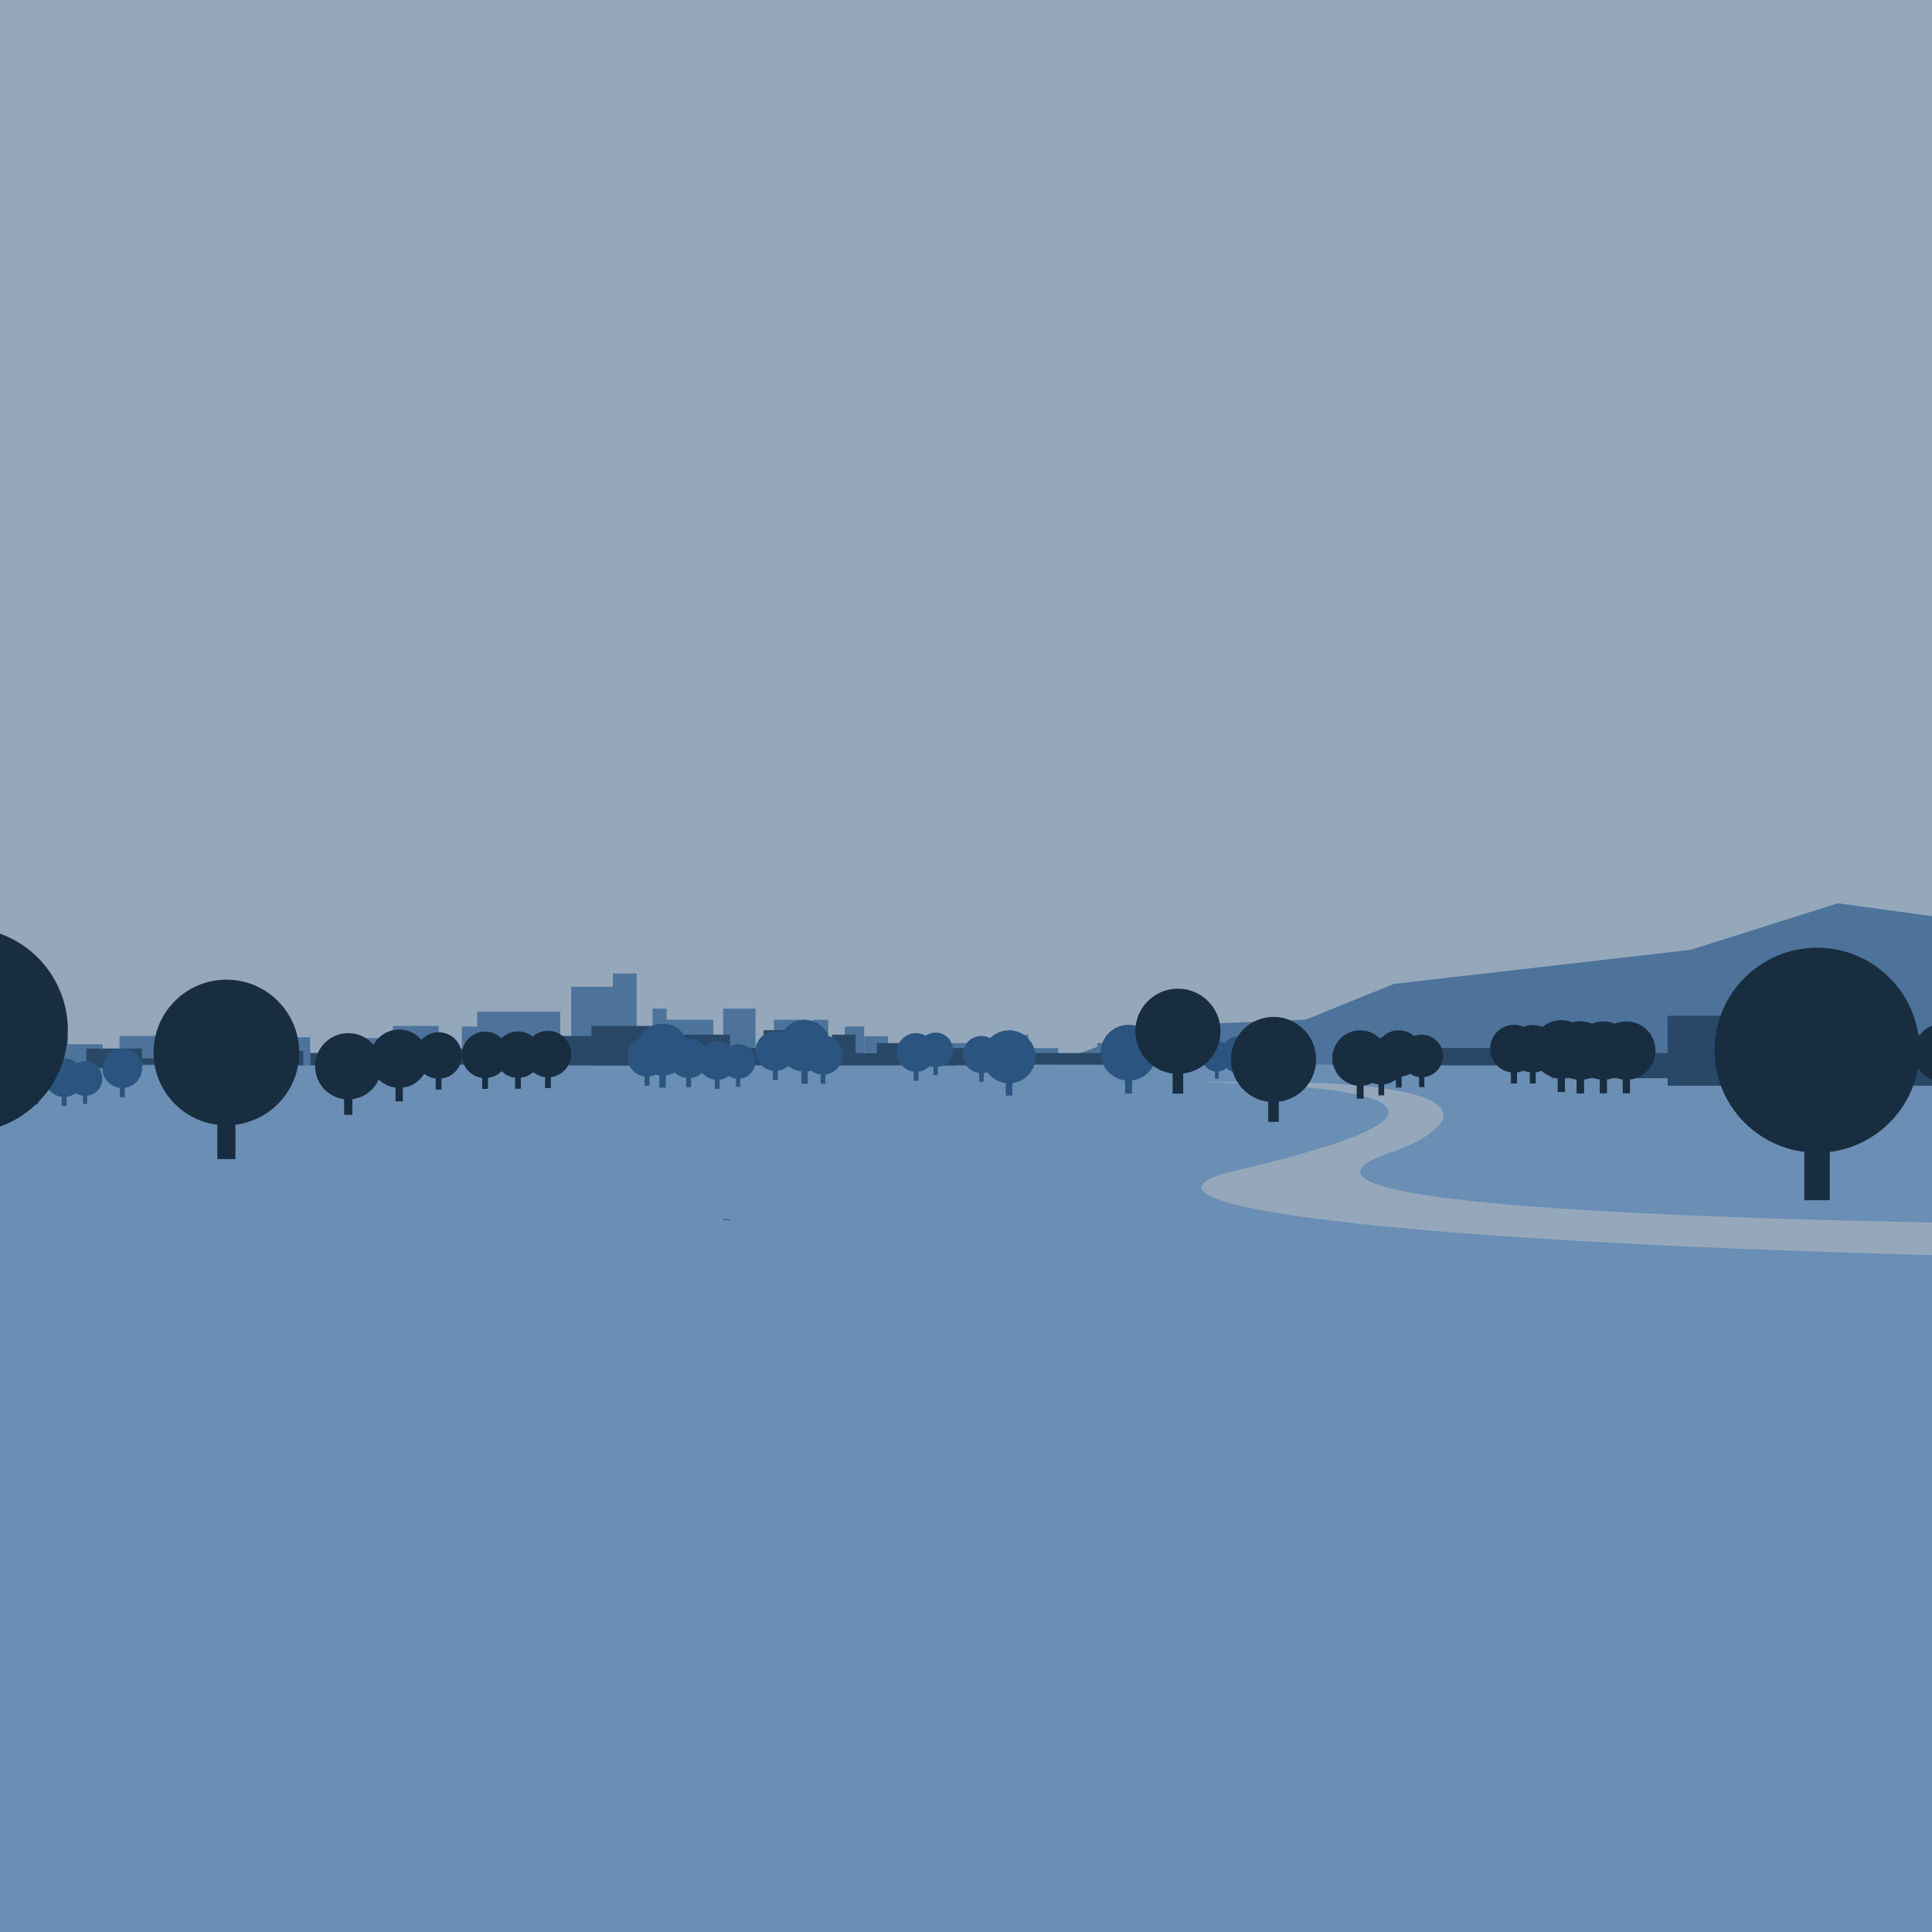 <svg
	version="1.1"
	xmlns="http://www.w3.org/2000/svg"
	xmlns:xlink="http://www.w3.org/1999/xlink" x="0" y="0"
	viewBox="0, 0, 3000, 3000"
	width="100%" height="100%"
	preserveAspectRatio="xMidYMid slice"
>
  <title>
    Christchurch
  </title>
  <g id="Background" class="lightest">
    <rect x="0" y="0" width="3000" height="3000" fill="#FFFFFF"/>
  </g>
  <g id="Bg" class="lightest">
    <path d="M-0,0 L3000,0 L3000,3000 L-0,3000 z" fill="#95A8BB" id="Shape"/>
  </g>
  <g id="Hills_6" class="lighter">
    <path d="M3093.962,1435.503 L2853.756,1402.583 L2625.396,1474.85 L2164.333,1527.802 L2027.683,1583.251 L1791.559,1593.064 L1600,1663.839 L1620.505,1739.83 L3163.393,1814.506 L3163.393,1390.539 L3093.962,1435.503 z" fill="#4D739B"/>
  </g>
  <g id="Grass" class="lighter">
    <path d="M0,1653.072 L3000,1653.072 L3000,2999.999 L0,2999.999 z" fill="#6A8EB4"/>
  </g>
  <g id="River" class="lightest">
    <path d="M3061.638,1835.815 C2437.785,1858.712 2895.844,1714.66 2513.485,1704.673 C1697.381,1683.358 2117.263,1642.732 1849.176,1642.732 C1581.088,1642.732 774.01,1595.75 774.01,1595.75 C774.01,1595.75 916.955,1595.749 916.955,1595.749 C916.955,1595.749 985.631,1595.75 1214.814,1595.75 C1443.997,1595.75 1565.366,1594.621 1735.317,1594.621 C1905.268,1594.621 2229.872,1590.069 2336.87,1595.75 C2443.868,1601.43 2933.62,1627.346 3000,1627.346 C3066.38,1627.346 3061.638,1835.815 3061.638,1835.815 z" fill="#FFFFFF" display="none"/>
    <path d="M2825.189,1791.135 C2203.145,1791.135 1698.879,1771.024 1698.879,1746.216 C1698.879,1721.407 2203.145,1701.296 2825.189,1701.296 C3447.232,1701.296 3951.499,1721.407 3951.499,1746.216 C3951.499,1771.024 3447.232,1791.135 2825.189,1791.135 z" fill="#95A8BB" display="none"/>
    <path d="M1866.791,1680.573 C2162.959,1685.248 2310.094,1726.515 1920.408,1817.269 C1662.167,1877.411 2318.618,1960.262 3951.243,1960.262 C4349.539,1960.262 4049.985,1904.637 3779.347,1904.637 C2064.481,1904.637 2025.431,1834.645 2160.168,1789.361 C2247.37,1760.054 2374.604,1669.713 1866.791,1680.573 z" fill="#95A8BB"/>
    <path d="M2680.163,1784.088 C3352.21,1794.214 3686.078,1883.584 2801.827,2080.131 C2215.843,2210.38 2935.077,2223.897 3838.865,2223.897 C4742.651,2223.897 4777.157,1981.239 4163.045,1981.239 C3548.933,1981.239 3261.491,1967.837 3464.233,1925.711 C3666.975,1883.584 3832.458,1760.568 2680.163,1784.088 z" fill="#95A8BB" display="none"/>
  </g>
  <g id="City_2" class="lighter">
    <path d="M1035.237,1583.483 L1107.631,1583.483 L1107.631,1654.314 L1035.237,1654.314 z" fill="#4D739B"/>
    <path d="M1122.908,1566.266 L1173.183,1566.266 L1173.183,1654.313 L1122.908,1654.313 z" fill="#4D739B"/>
    <path d="M740.976,1570.928 L869.918,1570.928 L869.918,1653.185 L740.976,1653.185 z" fill="#4D739B"/>
    <path d="M610.121,1593.064 L681.121,1593.064 L681.121,1654.313 L610.121,1654.313 z" fill="#4D739B"/>
    <path d="M501.621,1627.404 L566.621,1627.404 L566.621,1653.185 L501.621,1653.185 z" fill="#4D739B"/>
    <path d="M381.121,1593.064 L434.121,1593.064 L434.121,1653.185 L381.121,1653.185 z" fill="#4D739B"/>
    <path d="M437.845,1610.563 L481.628,1610.563 L481.628,1654.314 L437.845,1654.314 z" fill="#4D739B"/>
    <path d="M951.703,1532.279 L977.854,1532.279 L977.854,1606.6 L951.703,1606.6 z" fill="#4D739B"/>
    <path d="M886.965,1532.279 L951.703,1532.279 L951.703,1627.404 L886.965,1627.404 z" fill="#4D739B"/>
    <path d="M951.703,1511.627 L988.588,1511.627 L988.588,1604.232 L951.703,1604.232 z" fill="#4D739B"/>
    <path d="M1225.918,1619.699 L1311.692,1619.699 L1311.692,1654.314 L1225.918,1654.314 z" fill="#4D739B"/>
    <path d="M1434.776,1619.699 L1507.471,1619.699 L1507.471,1646.668 L1434.776,1646.668 z" fill="#4D739B"/>
    <path d="M1311.691,1593.99 L1341.958,1593.99 L1341.958,1649.421 L1311.691,1649.421 z" fill="#4D739B"/>
    <path d="M1703.849,1619.699 L1725.234,1619.699 L1725.234,1653.185 L1703.849,1653.185 z" fill="#4D739B"/>
    <path d="M1748.351,1593.064 L1784.716,1593.064 L1784.716,1653.185 L1748.351,1653.185 z" fill="#4D739B"/>
    <path d="M1558.025,1606.599 L1596.757,1606.599 L1596.757,1646.668 L1558.025,1646.668 z" fill="#4D739B"/>
    <path d="M1531.31,1612.544 L1571.518,1612.544 L1571.518,1653.185 L1531.31,1653.185 z" fill="#4D739B"/>
    <path d="M1201.621,1583.483 L1250.576,1583.483 L1250.576,1635.11 L1201.621,1635.11 z" fill="#4D739B"/>
    <path d="M1262.621,1583.483 L1286.021,1583.483 L1286.021,1627.404 L1262.621,1627.404 z" fill="#4D739B"/>
    <path d="M1013.232,1566.266 L1035.236,1566.266 L1035.236,1619.699 L1013.232,1619.699 z" fill="#4D739B"/>
    <path d="M1341.958,1609.176 L1378.975,1609.176 L1378.975,1635.11 L1341.958,1635.11 z" fill="#4D739B"/>
    <path d="M185.548,1608.623 L256.646,1608.623 L256.646,1654.314 L185.548,1654.314 z" fill="#4D739B"/>
    <path d="M77.89,1610.563 L105.328,1610.563 L105.328,1654.314 L77.89,1654.314 z" fill="#4D739B"/>
    <path d="M105.328,1621.408 L159.223,1621.408 L159.223,1658.744 L105.328,1658.744 z" fill="#4D739B"/>
    <path d="M1596.757,1627.404 L1643.234,1627.404 L1643.234,1643.375 L1596.757,1643.375 z" fill="#4D739B"/>
    <path d="M1013.232,3143.865 L1013.232,3143.865 L1013.232,3163.68 L1013.232,3163.68 z" fill="#4D739B"/>
    <path d="M717.174,1593.99 L749.115,1593.99 L749.115,1637.137 L717.174,1637.137 z" fill="#4D739B"/>
    <path d="M556.313,1611.979 L647.19,1611.979 L647.19,1639.466 L556.313,1639.466 z" fill="#4D739B"/>
  </g>
  <g id="City" class="primary">
    <path d="M1122.908,1893.125 L1133.452,1893.125 L1133.452,1894.379 L1122.908,1894.379 z" fill="#294867"/>
    <path d="M359.049,1627.404 L464.614,1627.404 L464.614,1653.185 L359.049,1653.185 z" fill="#294867"/>
    <path d="M642.611,1619.699 L705.274,1619.699 L705.274,1654.314 L642.611,1654.314 z" fill="#294867"/>
    <path d="M768.211,1619.699 L856.054,1619.699 L856.054,1654.314 L768.211,1654.314 z" fill="#294867"/>
    <path d="M1185.849,1599.665 L1225.918,1599.665 L1225.918,1646.668 L1185.849,1646.668 z" fill="#294867"/>
    <path d="M1748.351,1619.699 L1848.522,1619.699 L1848.522,1653.185 L1748.351,1653.185 z" fill="#294867"/>
    <path d="M1558.025,1635.11 L1725.234,1635.11 L1725.234,1653.185 L1558.025,1653.185 z" fill="#294867"/>
    <path d="M1452.46,1627.404 L1558.025,1627.404 L1558.025,1654.313 L1452.46,1654.313 z" fill="#294867"/>
    <path d="M1286.021,1635.11 L1485.593,1635.11 L1485.593,1654.313 L1286.021,1654.313 z" fill="#294867"/>
    <path d="M1099.89,1627.404 L1250.575,1627.404 L1250.575,1654.313 L1099.89,1654.313 z" fill="#294867"/>
    <path d="M918.454,1593.064 L1047.998,1593.064 L1047.998,1654.314 L918.454,1654.314 z" fill="#294867"/>
    <path d="M841.38,1608.623 L988.588,1608.623 L988.588,1654.313 L841.38,1654.313 z" fill="#294867"/>
    <path d="M960.078,1606.599 L1133.452,1606.599 L1133.452,1654.313 L960.078,1654.313 z" fill="#294867"/>
    <path d="M1291.952,1606.6 L1328.561,1606.6 L1328.561,1651.459 L1291.952,1651.459 z" fill="#294867"/>
    <path d="M1361.757,1619.699 L1422.254,1619.699 L1422.254,1651.459 L1361.757,1651.459 z" fill="#294867"/>
    <path d="M134,1628.161 L220.389,1628.161 L220.389,1658.744 L134,1658.744 z" fill="#294867"/>
    <path d="M46.5,1637.137 L93,1637.137 L93,1658.744 L46.5,1658.744 z" fill="#294867"/>
    <path d="M220.389,1643.375 L243.064,1643.375 L243.064,1653.186 L220.389,1653.186 z" fill="#294867"/>
    <path d="M387.102,1586.011 L434.121,1586.011 L434.121,1674.237 L387.102,1674.237 z" fill="#294867"/>
    <path d="M446.431,1631.881 L470.9,1631.881 L470.9,1654.314 L446.431,1654.314 z" fill="#294867"/>
    <path d="M481.628,1635.11 L499.534,1635.11 L499.534,1654.314 L481.628,1654.314 z" fill="#294867"/>
    <path d="M705.274,1628.161 L763.914,1628.161 L763.914,1653.185 L705.274,1653.185 z" fill="#294867"/>
  </g>
  <g id="City2a" class="primary">
    <path d="M1924.003,1627.404 L2031.002,1627.404 L2031.002,1653.185 L1924.003,1653.185 z" fill="#294867"/>
    <path d="M2068.937,1635.11 L2208.035,1635.11 L2208.035,1653.185 L2068.937,1653.185 z" fill="#294867"/>
    <path d="M2234.861,1627.404 L2372.423,1627.404 L2372.423,1654.314 L2234.861,1654.314 z" fill="#294867"/>
    <path d="M2372.423,1606.599 L2460.94,1606.599 L2460.94,1654.313 L2372.423,1654.313 z" fill="#294867"/>
    <path d="M2440.513,1635.11 L2847.106,1635.11 L2847.106,1654.314 L2440.513,1654.314 z" fill="#294867"/>
    <path d="M2822.787,1606.599 L3046.511,1606.599 L3046.511,1654.313 L2822.787,1654.313 z" fill="#294867"/>
    <path d="M3025.113,1635.11 L3236.192,1635.11 L3236.192,1654.314 L3025.113,1654.314 z" fill="#294867"/>
    <path d="M3195.337,1635.11 L3333.621,1635.11 L3333.621,1685.91 L3195.337,1685.91 z" fill="#294867"/>
    <path d="M3098.066,1653.185 L3207.982,1653.185 L3207.982,1674.237 L3098.066,1674.237 z" fill="#294867"/>
    <path d="M2409.386,1653.185 L2951.186,1653.185 L2951.186,1674.237 L2409.386,1674.237 z" fill="#294867"/>
    <path d="M2874.342,1635.11 L3025.112,1635.11 L3025.112,1685.91 L2874.342,1685.91 z" fill="#294867"/>
    <path d="M2991.067,1635.11 L3236.191,1635.11 L3236.191,1685.91 L2991.067,1685.91 z" fill="#294867"/>
    <path d="M3186.582,1566.266 L3376.261,1566.266 L3376.261,1701.296 L3186.582,1701.296 z" fill="#294867"/>
    <path d="M2589.548,1577.27 L2727.673,1577.27 L2727.673,1685.91 L2589.548,1685.91 z" fill="#294867"/>
  </g>
  <g id="lightTrees" class="darker">
    <g>
      <path d="M1561.688,1663.31 L1571.923,1663.31 L1571.923,1701.296 L1561.688,1701.296 z" fill="#2B5580"/>
      <path d="M1566.805,1682.2 C1544.061,1682.2 1525.623,1663.762 1525.623,1641.017 C1525.623,1618.273 1544.061,1599.835 1566.805,1599.835 C1589.55,1599.835 1607.988,1618.273 1607.988,1641.017 C1607.988,1663.762 1589.55,1682.2 1566.805,1682.2 z" fill="#2B5580"/>
    </g>
    <g>
      <path d="M1520.325,1653.072 L1527.493,1653.072 L1527.493,1679.672 L1520.325,1679.672 z" fill="#2B5580"/>
      <path d="M1523.909,1666.3 C1507.982,1666.3 1495.071,1653.388 1495.071,1637.462 C1495.071,1621.535 1507.982,1608.623 1523.909,1608.623 C1539.836,1608.623 1552.747,1621.535 1552.747,1637.462 C1552.747,1653.388 1539.836,1666.3 1523.909,1666.3 z" fill="#2B5580"/>
    </g>
    <g>
      <path d="M1418.697,1650.521 L1426.161,1650.521 L1426.161,1678.222 L1418.697,1678.222 z" fill="#2B5580"/>
      <path d="M1422.429,1664.297 C1405.843,1664.297 1392.397,1650.851 1392.397,1634.264 C1392.397,1617.678 1405.843,1604.232 1422.429,1604.232 C1439.015,1604.232 1452.461,1617.678 1452.461,1634.264 C1452.461,1650.851 1439.015,1664.297 1422.429,1664.297 z" fill="#2B5580"/>
    </g>
    <g>
      <path d="M1449.494,1644.746 L1456.163,1644.746 L1456.163,1669.497 L1449.494,1669.497 z" fill="#2B5580"/>
      <path d="M1452.829,1657.054 C1438.009,1657.054 1425.995,1645.04 1425.995,1630.221 C1425.995,1615.401 1438.009,1603.387 1452.829,1603.387 C1467.648,1603.387 1479.662,1615.401 1479.662,1630.221 C1479.662,1645.04 1467.648,1657.054 1452.829,1657.054 z" fill="#2B5580"/>
    </g>

    <g>
      <path d="M1747.07,1658.143 L1757.858,1658.143 L1757.858,1698.179 L1747.07,1698.179 z" fill="#2B5580"/>
      <path d="M1752.464,1678.052 C1728.493,1678.052 1709.061,1658.62 1709.061,1634.649 C1709.061,1610.677 1728.493,1591.245 1752.464,1591.245 C1776.436,1591.245 1795.868,1610.677 1795.868,1634.649 C1795.868,1658.62 1776.436,1678.052 1752.464,1678.052 z" fill="#2B5580"/>
    </g>

    <g>
      <path d="M1920.071,1652.933 L1927.127,1652.933 L1927.127,1679.119 L1920.071,1679.119 z" fill="#2B5580"/>
      <path d="M1923.599,1665.955 C1907.92,1665.955 1895.21,1653.245 1895.21,1637.566 C1895.21,1621.886 1907.92,1609.176 1923.599,1609.176 C1939.279,1609.176 1951.989,1621.886 1951.989,1637.566 C1951.989,1653.245 1939.279,1665.955 1923.599,1665.955 z" fill="#2B5580"/>
    </g>
    <g>
      <path d="M1886.605,1653.145 L1892.483,1653.145 L1892.483,1674.956 L1886.605,1674.956 z" fill="#2B5580"/>
      <path d="M1889.544,1663.992 C1876.485,1663.992 1865.898,1653.405 1865.898,1640.346 C1865.898,1627.286 1876.485,1616.7 1889.544,1616.7 C1902.603,1616.7 1913.19,1627.286 1913.19,1640.346 C1913.19,1653.405 1902.603,1663.992 1889.544,1663.992 z" fill="#2B5580"/>
    </g>
    <g>
      <path d="M1199.966,1648.724 L1207.568,1648.724 L1207.568,1676.934 L1199.966,1676.934 z" fill="#2B5580"/>
      <path d="M1203.767,1662.752 C1186.877,1662.752 1173.184,1649.06 1173.184,1632.169 C1173.184,1615.279 1186.877,1601.586 1203.767,1601.586 C1220.658,1601.586 1234.35,1615.279 1234.35,1632.169 C1234.35,1649.06 1220.658,1662.752 1203.767,1662.752 z" fill="#2B5580"/>
    </g>
    <g>
      <path d="M1199.966,1648.724 L1207.568,1648.724 L1207.568,1676.934 L1199.966,1676.934 z" fill="#2B5580"/>
      <path d="M1203.767,1662.752 C1186.877,1662.752 1173.184,1649.06 1173.184,1632.169 C1173.184,1615.279 1186.877,1601.586 1203.767,1601.586 C1220.658,1601.586 1234.35,1615.279 1234.35,1632.169 C1234.35,1649.06 1220.658,1662.752 1203.767,1662.752 z" fill="#2B5580"/>
    </g>
    <g>
      <path d="M1244.34,1645.601 L1254.357,1645.601 L1254.357,1682.776 L1244.34,1682.776 z" fill="#2B5580"/>
      <path d="M1249.349,1664.088 C1227.09,1664.088 1209.046,1646.044 1209.046,1623.785 C1209.046,1601.527 1227.09,1583.483 1249.349,1583.483 C1271.607,1583.483 1289.651,1601.527 1289.651,1623.785 C1289.651,1646.044 1271.607,1664.088 1249.349,1664.088 z" fill="#2B5580"/>
    </g>
    <g>
      <path d="M1274.23,1654.566 L1281.831,1654.566 L1281.831,1682.776 L1274.23,1682.776 z" fill="#2B5580"/>
      <path d="M1278.031,1668.594 C1261.14,1668.594 1247.448,1654.902 1247.448,1638.012 C1247.448,1621.121 1261.14,1607.429 1278.031,1607.429 C1294.921,1607.429 1308.614,1621.121 1308.614,1638.012 C1308.614,1654.902 1294.921,1668.594 1278.031,1668.594 z" fill="#2B5580"/>
    </g>

    <g>
      <path d="M1109.843,1663.089 L1117.308,1663.089 L1117.308,1690.791 L1109.843,1690.791 z" fill="#2B5580"/>
      <path d="M1113.575,1676.865 C1096.989,1676.865 1083.543,1663.419 1083.543,1646.833 C1083.543,1630.246 1096.989,1616.8 1113.575,1616.8 C1130.162,1616.8 1143.608,1630.246 1143.608,1646.833 C1143.608,1663.419 1130.162,1676.865 1113.575,1676.865 z" fill="#2B5580"/>
    </g>
    <g>
      <path d="M1142.787,1662.766 L1149.457,1662.766 L1149.457,1687.517 L1142.787,1687.517 z" fill="#2B5580"/>
      <path d="M1146.122,1675.075 C1131.303,1675.075 1119.289,1663.061 1119.289,1648.241 C1119.289,1633.422 1131.303,1621.408 1146.122,1621.408 C1160.942,1621.408 1172.956,1633.422 1172.956,1648.241 C1172.956,1663.061 1160.942,1675.075 1146.122,1675.075 z" fill="#2B5580"/>
    </g>
    <g>
      <path d="M1000.855,1657.701 L1008.456,1657.701 L1008.456,1685.91 L1000.855,1685.91 z" fill="#2B5580"/>
      <path d="M1004.655,1671.729 C987.765,1671.729 974.072,1658.036 974.072,1641.146 C974.072,1624.255 987.765,1610.563 1004.655,1610.563 C1021.546,1610.563 1035.238,1624.255 1035.238,1641.146 C1035.238,1658.036 1021.546,1671.729 1004.655,1671.729 z" fill="#2B5580"/>
    </g>
    <g>
      <path d="M1023.884,1651.732 L1033.901,1651.732 L1033.901,1688.906 L1023.884,1688.906 z" fill="#2B5580"/>
      <path d="M1028.892,1670.218 C1006.634,1670.218 988.59,1652.174 988.59,1629.916 C988.59,1607.658 1006.634,1589.614 1028.892,1589.614 C1051.151,1589.614 1069.195,1607.658 1069.195,1629.916 C1069.195,1652.174 1051.151,1670.218 1028.892,1670.218 z" fill="#2B5580"/>
    </g>
    <g>
      <path d="M1065.508,1660.03 L1073.11,1660.03 L1073.11,1688.239 L1065.508,1688.239 z" fill="#2B5580"/>
      <path d="M1069.309,1674.058 C1052.419,1674.058 1038.726,1660.366 1038.726,1643.475 C1038.726,1626.585 1052.419,1612.892 1069.309,1612.892 C1086.2,1612.892 1099.892,1626.585 1099.892,1643.475 C1099.892,1660.366 1086.2,1674.058 1069.309,1674.058 z" fill="#2B5580"/>
    </g>
    <g>
      <path d="M186.005,1675.298 L193.606,1675.298 L193.606,1703.508 L186.005,1703.508 z" fill="#2B5580"/>
      <path d="M189.806,1689.327 C172.915,1689.327 159.223,1675.634 159.223,1658.744 C159.223,1641.853 172.915,1628.161 189.806,1628.161 C206.696,1628.161 220.389,1641.853 220.389,1658.744 C220.389,1675.634 206.696,1689.327 189.806,1689.327 z" fill="#2B5580"/>
    </g>
    <g>
      <path d="M186.005,1675.298 L193.606,1675.298 L193.606,1703.508 L186.005,1703.508 z" fill="#2B5580"/>
      <path d="M189.806,1689.327 C172.915,1689.327 159.223,1675.634 159.223,1658.744 C159.223,1641.853 172.915,1628.161 189.806,1628.161 C206.696,1628.161 220.389,1641.853 220.389,1658.744 C220.389,1675.634 206.696,1689.327 189.806,1689.327 z" fill="#2B5580"/>
    </g>
    <g>
      <path d="M95.882,1689.664 L103.346,1689.664 L103.346,1717.365 L95.882,1717.365 z" fill="#2B5580"/>
      <path d="M99.614,1703.439 C83.028,1703.439 69.582,1689.993 69.582,1673.407 C69.582,1656.821 83.028,1643.375 99.614,1643.375 C116.201,1643.375 129.646,1656.821 129.646,1673.407 C129.646,1689.993 116.201,1703.439 99.614,1703.439 z" fill="#2B5580"/>
    </g>
    <g>
      <path d="M128.826,1689.341 L135.496,1689.341 L135.496,1714.091 L128.826,1714.091 z" fill="#2B5580"/>
      <path d="M132.161,1701.649 C117.341,1701.649 105.328,1689.635 105.328,1674.816 C105.328,1659.996 117.341,1647.982 132.161,1647.982 C146.981,1647.982 158.994,1659.996 158.994,1674.816 C158.994,1689.635 146.981,1701.649 132.161,1701.649 z" fill="#2B5580"/>
    </g>
    <g>
      <path d="M-13.107,1684.275 L-5.505,1684.275 L-5.505,1712.484 L-13.107,1712.484 z" fill="#2B5580"/>
      <path d="M-9.306,1698.303 C-26.196,1698.303 -39.889,1684.611 -39.889,1667.72 C-39.889,1650.83 -26.196,1637.137 -9.306,1637.137 C7.585,1637.137 21.277,1650.83 21.277,1667.72 C21.277,1684.611 7.585,1698.303 -9.306,1698.303 z" fill="#2B5580"/>
    </g>
    <g>
      <path d="M9.923,1678.306 L19.94,1678.306 L19.94,1715.481 L9.923,1715.481 z" fill="#2B5580"/>
      <path d="M14.931,1696.792 C-7.327,1696.792 -25.371,1678.749 -25.371,1656.49 C-25.371,1634.232 -7.327,1616.188 14.931,1616.188 C37.189,1616.188 55.233,1634.232 55.233,1656.49 C55.233,1678.749 37.189,1696.792 14.931,1696.792 z" fill="#2B5580"/>
    </g>
    <g>
      <path d="M51.547,1686.604 L59.149,1686.604 L59.149,1714.813 L51.547,1714.813 z" fill="#2B5580"/>
      <path d="M55.348,1700.632 C38.457,1700.632 24.765,1686.94 24.765,1670.049 C24.765,1653.159 38.457,1639.466 55.348,1639.466 C72.238,1639.466 85.931,1653.159 85.931,1670.049 C85.931,1686.94 72.238,1700.632 55.348,1700.632 z" fill="#2B5580"/>
    </g>
  </g>

  <g id="darkTrees" class="darkest">
    <g>
      <path d="M2106.682,1666.264 L2117.394,1666.264 L2117.394,1706.019 L2106.682,1706.019 z" fill="#192D41"/>
      <path d="M2112.038,1686.034 C2088.235,1686.034 2068.939,1666.738 2068.939,1642.935 C2068.939,1619.132 2088.235,1599.835 2112.038,1599.835 C2135.841,1599.835 2155.137,1619.132 2155.137,1642.935 C2155.137,1666.738 2135.841,1686.034 2112.038,1686.034 z" fill="#192D41"/>
    </g>
    <g>
      <path d="M2140.384,1667.611 L2149.355,1667.611 L2149.355,1700.905 L2140.384,1700.905 z" fill="#192D41"/>
      <path d="M2144.87,1684.168 C2124.935,1684.168 2108.775,1668.008 2108.775,1648.073 C2108.775,1628.139 2124.935,1611.979 2144.87,1611.979 C2164.804,1611.979 2180.964,1628.139 2180.964,1648.073 C2180.964,1668.008 2164.804,1684.168 2144.87,1684.168 z" fill="#192D41"/>
    </g>
    <g>
      <path d="M2203.497,1657.555 L2211.714,1657.555 L2211.714,1688.049 L2203.497,1688.049 z" fill="#192D41"/>
      <path d="M2207.605,1672.719 C2189.347,1672.719 2174.545,1657.918 2174.545,1639.659 C2174.545,1621.401 2189.347,1606.6 2207.605,1606.6 C2225.864,1606.6 2240.665,1621.401 2240.665,1639.659 C2240.665,1657.918 2225.864,1672.719 2207.605,1672.719 z" fill="#192D41"/>
    </g>
    <g>
      <path d="M2167.457,1655.468 L2176.428,1655.468 L2176.428,1688.761 L2167.457,1688.761 z" fill="#192D41"/>
      <path d="M2171.942,1672.024 C2152.008,1672.024 2135.848,1655.864 2135.848,1635.93 C2135.848,1615.995 2152.008,1599.835 2171.942,1599.835 C2191.876,1599.835 2208.037,1615.995 2208.037,1635.93 C2208.037,1655.864 2191.876,1672.024 2171.942,1672.024 z" fill="#192D41"/>
    </g>
    <g>
      <path d="M1820.832,1637.157 L1837.275,1637.157 L1837.275,1698.179 L1820.832,1698.179 z" fill="#192D41"/>
      <path d="M1829.054,1667.502 C1792.517,1667.502 1762.898,1637.883 1762.898,1601.346 C1762.898,1564.809 1792.517,1535.19 1829.054,1535.19 C1865.591,1535.19 1895.21,1564.809 1895.21,1601.346 C1895.21,1637.883 1865.591,1667.502 1829.054,1667.502 z" fill="#192D41"/>
    </g>
    <g>
      <path d="M2346.363,1648.421 L2355.529,1648.421 L2355.529,1682.436 L2346.363,1682.436 z" fill="#192D41"/>
      <path d="M2350.946,1665.337 C2330.579,1665.337 2314.069,1648.826 2314.069,1628.46 C2314.069,1608.093 2330.579,1591.583 2350.946,1591.583 C2371.312,1591.583 2387.823,1608.093 2387.823,1628.46 C2387.823,1648.826 2371.312,1665.337 2350.946,1665.337 z" fill="#192D41"/>
    </g>
    <g>
      <path d="M2346.363,1648.421 L2355.529,1648.421 L2355.529,1682.436 L2346.363,1682.436 z" fill="#192D41"/>
      <path d="M2350.946,1665.337 C2330.579,1665.337 2314.069,1648.826 2314.069,1628.46 C2314.069,1608.093 2330.579,1591.583 2350.946,1591.583 C2371.312,1591.583 2387.823,1608.093 2387.823,1628.46 C2387.823,1648.826 2371.312,1665.337 2350.946,1665.337 z" fill="#192D41"/>
    </g>
    <g>
      <path d="M2418.76,1653.923 L2430.019,1653.923 L2430.019,1695.707 L2418.76,1695.707 z" fill="#192D41"/>
      <path d="M2424.389,1674.701 C2399.371,1674.701 2379.09,1654.42 2379.09,1629.402 C2379.09,1604.383 2399.371,1584.102 2424.389,1584.102 C2449.408,1584.102 2469.689,1604.383 2469.689,1629.402 C2469.689,1654.42 2449.408,1674.701 2424.389,1674.701 z" fill="#192D41"/>
    </g>
    <g>
      <path d="M2375.544,1648.421 L2384.71,1648.421 L2384.71,1682.436 L2375.544,1682.436 z" fill="#192D41"/>
      <path d="M2380.127,1665.337 C2359.76,1665.337 2343.25,1648.826 2343.25,1628.46 C2343.25,1608.093 2359.76,1591.583 2380.127,1591.583 C2400.494,1591.583 2417.004,1608.093 2417.004,1628.46 C2417.004,1648.826 2400.494,1665.337 2380.127,1665.337 z" fill="#192D41"/>
    </g>
    <g>
      <path d="M2448.245,1655.832 L2459.504,1655.832 L2459.504,1697.616 L2448.245,1697.616 z" fill="#192D41"/>
      <path d="M2453.875,1676.611 C2428.856,1676.611 2408.575,1656.329 2408.575,1631.311 C2408.575,1606.293 2428.856,1586.011 2453.875,1586.011 C2478.893,1586.011 2499.174,1606.293 2499.174,1631.311 C2499.174,1656.329 2478.893,1676.611 2453.875,1676.611 z" fill="#192D41"/>
    </g>
    <g>
      <path d="M2448.245,1655.832 L2459.504,1655.832 L2459.504,1697.616 L2448.245,1697.616 z" fill="#192D41"/>
      <path d="M2453.875,1676.611 C2428.856,1676.611 2408.575,1656.329 2408.575,1631.311 C2408.575,1606.293 2428.856,1586.011 2453.875,1586.011 C2478.893,1586.011 2499.174,1606.293 2499.174,1631.311 C2499.174,1656.329 2478.893,1676.611 2453.875,1676.611 z" fill="#192D41"/>
    </g>
    <g>
      <path d="M2519.731,1655.832 L2530.99,1655.832 L2530.99,1697.616 L2519.731,1697.616 z" fill="#192D41"/>
      <path d="M2525.361,1676.611 C2500.342,1676.611 2480.061,1656.329 2480.061,1631.311 C2480.061,1606.293 2500.342,1586.011 2525.361,1586.011 C2550.379,1586.011 2570.66,1606.293 2570.66,1631.311 C2570.66,1656.329 2550.379,1676.611 2525.361,1676.611 z" fill="#192D41"/>
    </g>
    <g>
      <path d="M2484.094,1655.832 L2495.353,1655.832 L2495.353,1697.616 L2484.094,1697.616 z" fill="#192D41"/>
      <path d="M2489.723,1676.611 C2464.705,1676.611 2444.424,1656.329 2444.424,1631.311 C2444.424,1606.293 2464.705,1586.011 2489.723,1586.011 C2514.742,1586.011 2535.023,1606.293 2535.023,1631.311 C2535.023,1656.329 2514.742,1676.611 2489.723,1676.611 z" fill="#192D41"/>
    </g>
    <g>
      <path d="M2744.405,1661.901 L2755.664,1661.901 L2755.664,1703.685 L2744.405,1703.685 z" fill="#192D41"/>
      <path d="M2750.034,1682.68 C2725.016,1682.68 2704.735,1662.398 2704.735,1637.38 C2704.735,1612.362 2725.016,1592.08 2750.034,1592.08 C2775.052,1592.08 2795.334,1612.362 2795.334,1637.38 C2795.334,1662.398 2775.052,1682.68 2750.034,1682.68 z" fill="#192D41"/>
    </g>
    <g>
      <path d="M2744.405,1661.901 L2755.664,1661.901 L2755.664,1703.685 L2744.405,1703.685 z" fill="#192D41"/>
      <path d="M2750.034,1682.68 C2725.016,1682.68 2704.735,1662.398 2704.735,1637.38 C2704.735,1612.362 2725.016,1592.08 2750.034,1592.08 C2775.052,1592.08 2795.334,1612.362 2795.334,1637.38 C2795.334,1662.398 2775.052,1682.68 2750.034,1682.68 z" fill="#192D41"/>
    </g>
    <g>
      <path d="M2815.891,1661.901 L2827.15,1661.901 L2827.15,1703.685 L2815.891,1703.685 z" fill="#192D41"/>
      <path d="M2821.521,1682.68 C2796.502,1682.68 2776.221,1662.398 2776.221,1637.38 C2776.221,1612.362 2796.502,1592.08 2821.521,1592.08 C2846.539,1592.08 2866.82,1612.362 2866.82,1637.38 C2866.82,1662.398 2846.539,1682.68 2821.521,1682.68 z" fill="#192D41"/>
    </g>
    <g>
      <path d="M2780.254,1661.901 L2791.513,1661.901 L2791.513,1703.685 L2780.254,1703.685 z" fill="#192D41"/>
      <path d="M2785.883,1682.68 C2760.865,1682.68 2740.584,1662.398 2740.584,1637.38 C2740.584,1612.362 2760.865,1592.08 2785.883,1592.08 C2810.902,1592.08 2831.183,1612.362 2831.183,1637.38 C2831.183,1662.398 2810.902,1682.68 2785.883,1682.68 z" fill="#192D41"/>
    </g>
    <g>
      <path d="M2845.376,1663.81 L2856.635,1663.81 L2856.635,1705.594 L2845.376,1705.594 z" fill="#192D41"/>
      <path d="M2851.006,1684.589 C2825.988,1684.589 2805.706,1664.308 2805.706,1639.289 C2805.706,1614.271 2825.988,1593.99 2851.006,1593.99 C2876.024,1593.99 2896.305,1614.271 2896.305,1639.289 C2896.305,1664.308 2876.024,1684.589 2851.006,1684.589 z" fill="#192D41"/>
    </g>
    <g>
      <path d="M2845.376,1663.81 L2856.635,1663.81 L2856.635,1705.594 L2845.376,1705.594 z" fill="#192D41"/>
      <path d="M2851.006,1684.589 C2825.988,1684.589 2805.706,1664.308 2805.706,1639.289 C2805.706,1614.271 2825.988,1593.99 2851.006,1593.99 C2876.024,1593.99 2896.305,1614.271 2896.305,1639.289 C2896.305,1664.308 2876.024,1684.589 2851.006,1684.589 z" fill="#192D41"/>
    </g>
    <g>
      <path d="M3047.138,1659.12 L3058.397,1659.12 L3058.397,1700.905 L3047.138,1700.905 z" fill="#192D41"/>
      <path d="M3052.768,1679.899 C3027.749,1679.899 3007.468,1659.618 3007.468,1634.599 C3007.468,1609.581 3027.749,1589.3 3052.768,1589.3 C3077.786,1589.3 3098.067,1609.581 3098.067,1634.599 C3098.067,1659.618 3077.786,1679.899 3052.768,1679.899 z" fill="#192D41"/>
    </g>
    <g>
      <path d="M3011.501,1659.12 L3022.76,1659.12 L3022.76,1700.905 L3011.501,1700.905 z" fill="#192D41"/>
      <path d="M3017.13,1679.899 C2992.112,1679.899 2971.831,1659.618 2971.831,1634.599 C2971.831,1609.581 2992.112,1589.3 3017.13,1589.3 C3042.149,1589.3 3062.43,1609.581 3062.43,1634.599 C3062.43,1659.618 3042.149,1679.899 3017.13,1679.899 z" fill="#192D41"/>
    </g>
    <g>
      <path d="M3180.076,1661.901 L3191.335,1661.901 L3191.335,1703.685 L3180.076,1703.685 z" fill="#192D41"/>
      <path d="M3185.706,1682.68 C3160.688,1682.68 3140.406,1662.399 3140.406,1637.38 C3140.406,1612.362 3160.688,1592.081 3185.706,1592.081 C3210.724,1592.081 3231.005,1612.362 3231.005,1637.38 C3231.005,1662.399 3210.724,1682.68 3185.706,1682.68 z" fill="#192D41"/>
    </g>
    <g>
      <path d="M748.783,1657.498 L757.754,1657.498 L757.754,1690.791 L748.783,1690.791 z" fill="#192D41"/>
      <path d="M753.269,1674.054 C733.334,1674.054 717.174,1657.894 717.174,1637.96 C717.174,1618.025 733.334,1601.865 753.269,1601.865 C773.203,1601.865 789.363,1618.025 789.363,1637.96 C789.363,1657.894 773.203,1674.054 753.269,1674.054 z" fill="#192D41"/>
    </g>
    <g>
      <path d="M676.594,1658.494 L685.565,1658.494 L685.565,1691.787 L676.594,1691.787 z" fill="#192D41"/>
      <path d="M681.08,1675.05 C661.145,1675.05 644.985,1658.89 644.985,1638.956 C644.985,1619.021 661.145,1602.861 681.08,1602.861 C701.014,1602.861 717.174,1619.021 717.174,1638.956 C717.174,1658.89 701.014,1675.05 681.08,1675.05 z" fill="#192D41"/>
    </g>
    <g>
      <path d="M799.821,1657.219 L808.793,1657.219 L808.793,1690.512 L799.821,1690.512 z" fill="#192D41"/>
      <path d="M804.307,1673.775 C784.373,1673.775 768.213,1657.615 768.213,1637.681 C768.213,1617.746 784.373,1601.586 804.307,1601.586 C824.241,1601.586 840.401,1617.746 840.401,1637.681 C840.401,1657.615 824.241,1673.775 804.307,1673.775 z" fill="#192D41"/>
    </g>
    <g>
      <path d="M846.386,1656.272 L855.357,1656.272 L855.357,1689.565 L846.386,1689.565 z" fill="#192D41"/>
      <path d="M850.872,1672.828 C830.937,1672.828 814.777,1656.668 814.777,1636.734 C814.777,1616.799 830.937,1600.639 850.872,1600.639 C870.806,1600.639 886.966,1616.799 886.966,1636.734 C886.966,1656.668 870.806,1672.828 850.872,1672.828 z" fill="#192D41"/>
    </g>
    <g>
      <path d="M-506.33,1661.403 L-495.071,1661.403 L-495.071,1703.187 L-506.33,1703.187 z" fill="#192D41"/>
      <path d="M-500.701,1682.182 C-525.719,1682.182 -546.001,1661.901 -546.001,1636.882 C-546.001,1611.864 -525.719,1591.583 -500.701,1591.583 C-475.683,1591.583 -455.401,1611.864 -455.401,1636.882 C-455.401,1661.901 -475.683,1682.182 -500.701,1682.182 z" fill="#192D41"/>
    </g>
    <g>
      <path d="M-506.33,1661.403 L-495.071,1661.403 L-495.071,1703.187 L-506.33,1703.187 z" fill="#192D41"/>
      <path d="M-500.701,1682.182 C-525.719,1682.182 -546.001,1661.901 -546.001,1636.882 C-546.001,1611.864 -525.719,1591.583 -500.701,1591.583 C-475.683,1591.583 -455.401,1611.864 -455.401,1636.882 C-455.401,1661.901 -475.683,1682.182 -500.701,1682.182 z" fill="#192D41"/>
    </g>
    <g>
      <path d="M534.388,1683.579 L547.183,1683.579 L547.183,1731.064 L534.388,1731.064 z" fill="#192D41"/>
      <path d="M540.785,1707.193 C512.353,1707.193 489.305,1684.144 489.305,1655.713 C489.305,1627.281 512.353,1604.232 540.785,1604.232 C569.217,1604.232 592.266,1627.281 592.266,1655.713 C592.266,1684.144 569.217,1707.193 540.785,1707.193 z" fill="#192D41"/>
    </g>
    <g>
      <path d="M614.193,1668.481 L625.452,1668.481 L625.452,1710.265 L614.193,1710.265 z" fill="#192D41"/>
      <path d="M619.823,1689.26 C594.804,1689.26 574.523,1668.978 574.523,1643.96 C574.523,1618.942 594.804,1598.66 619.823,1598.66 C644.841,1598.66 665.122,1618.942 665.122,1643.96 C665.122,1668.978 644.841,1689.26 619.823,1689.26 z" fill="#192D41"/>
    </g>
    <g>
      <path d="M-605.158,1999.882 L-577.606,1999.882 L-577.606,2102.132 L-605.158,2102.132 z" fill="#192D41"/>
      <path d="M-591.383,2050.73 C-652.605,2050.73 -702.236,2001.099 -702.236,1939.877 C-702.236,1878.655 -652.605,1829.024 -591.383,1829.024 C-530.16,1829.024 -480.53,1878.655 -480.53,1939.877 C-480.53,2001.099 -530.16,2050.73 -591.383,2050.73 z" fill="#192D41"/>
    </g>
    <g>
      <path d="M-533.004,2004.554 L-505.452,2004.554 L-505.452,2106.804 L-533.004,2106.804 z" fill="#192D41"/>
      <path d="M-519.228,2055.402 C-580.451,2055.402 -630.081,2005.771 -630.081,1944.549 C-630.081,1883.327 -580.451,1833.696 -519.228,1833.696 C-458.006,1833.696 -408.375,1883.327 -408.375,1944.549 C-408.375,2005.771 -458.006,2055.402 -519.228,2055.402 z" fill="#192D41"/>
    </g>
    <g>
      <path d="M337.484,1695.502 L365.589,1695.502 L365.589,1799.805 L337.484,1799.805 z" fill="#192D41"/>
      <path d="M351.536,1747.371 C289.085,1747.371 238.458,1696.744 238.458,1634.293 C238.458,1571.842 289.085,1521.215 351.536,1521.215 C413.987,1521.215 464.614,1571.842 464.614,1634.293 C464.614,1696.744 413.987,1747.371 351.536,1747.371 z" fill="#192D41"/>
    </g>
    <g>
      <path d="M1969.281,1680.982 L1985.724,1680.982 L1985.724,1742.004 L1969.281,1742.004 z" fill="#192D41"/>
      <path d="M1977.503,1711.328 C1940.966,1711.328 1911.346,1681.709 1911.346,1645.172 C1911.346,1608.635 1940.966,1579.016 1977.503,1579.016 C2014.04,1579.016 2043.659,1608.635 2043.659,1645.172 C2043.659,1681.709 2014.04,1711.328 1977.503,1711.328 z" fill="#192D41"/>
    </g>
    <g>
      <path d="M2801.742,1716.898 L2841.299,1716.898 L2841.299,1863.698 L2801.742,1863.698 z" fill="#192D41"/>
      <path d="M2821.521,1789.9 C2733.624,1789.9 2662.37,1718.646 2662.37,1630.749 C2662.37,1542.853 2733.624,1471.599 2821.521,1471.599 C2909.417,1471.599 2980.671,1542.853 2980.671,1630.749 C2980.671,1718.646 2909.417,1789.9 2821.521,1789.9 z" fill="#192D41"/>
    </g>
    <g>
      <path d="M-73.601,1685.692 L-34.045,1685.692 L-34.045,1832.492 L-73.601,1832.492 z" fill="#192D41"/>
      <path d="M-53.823,1758.694 C-141.72,1758.694 -212.974,1687.44 -212.974,1599.543 C-212.974,1511.647 -141.72,1440.393 -53.823,1440.393 C34.073,1440.393 105.328,1511.647 105.328,1599.543 C105.328,1687.44 34.073,1758.694 -53.823,1758.694 z" fill="#192D41"/>
    </g>

  </g>
  
  
  
  
</svg>
